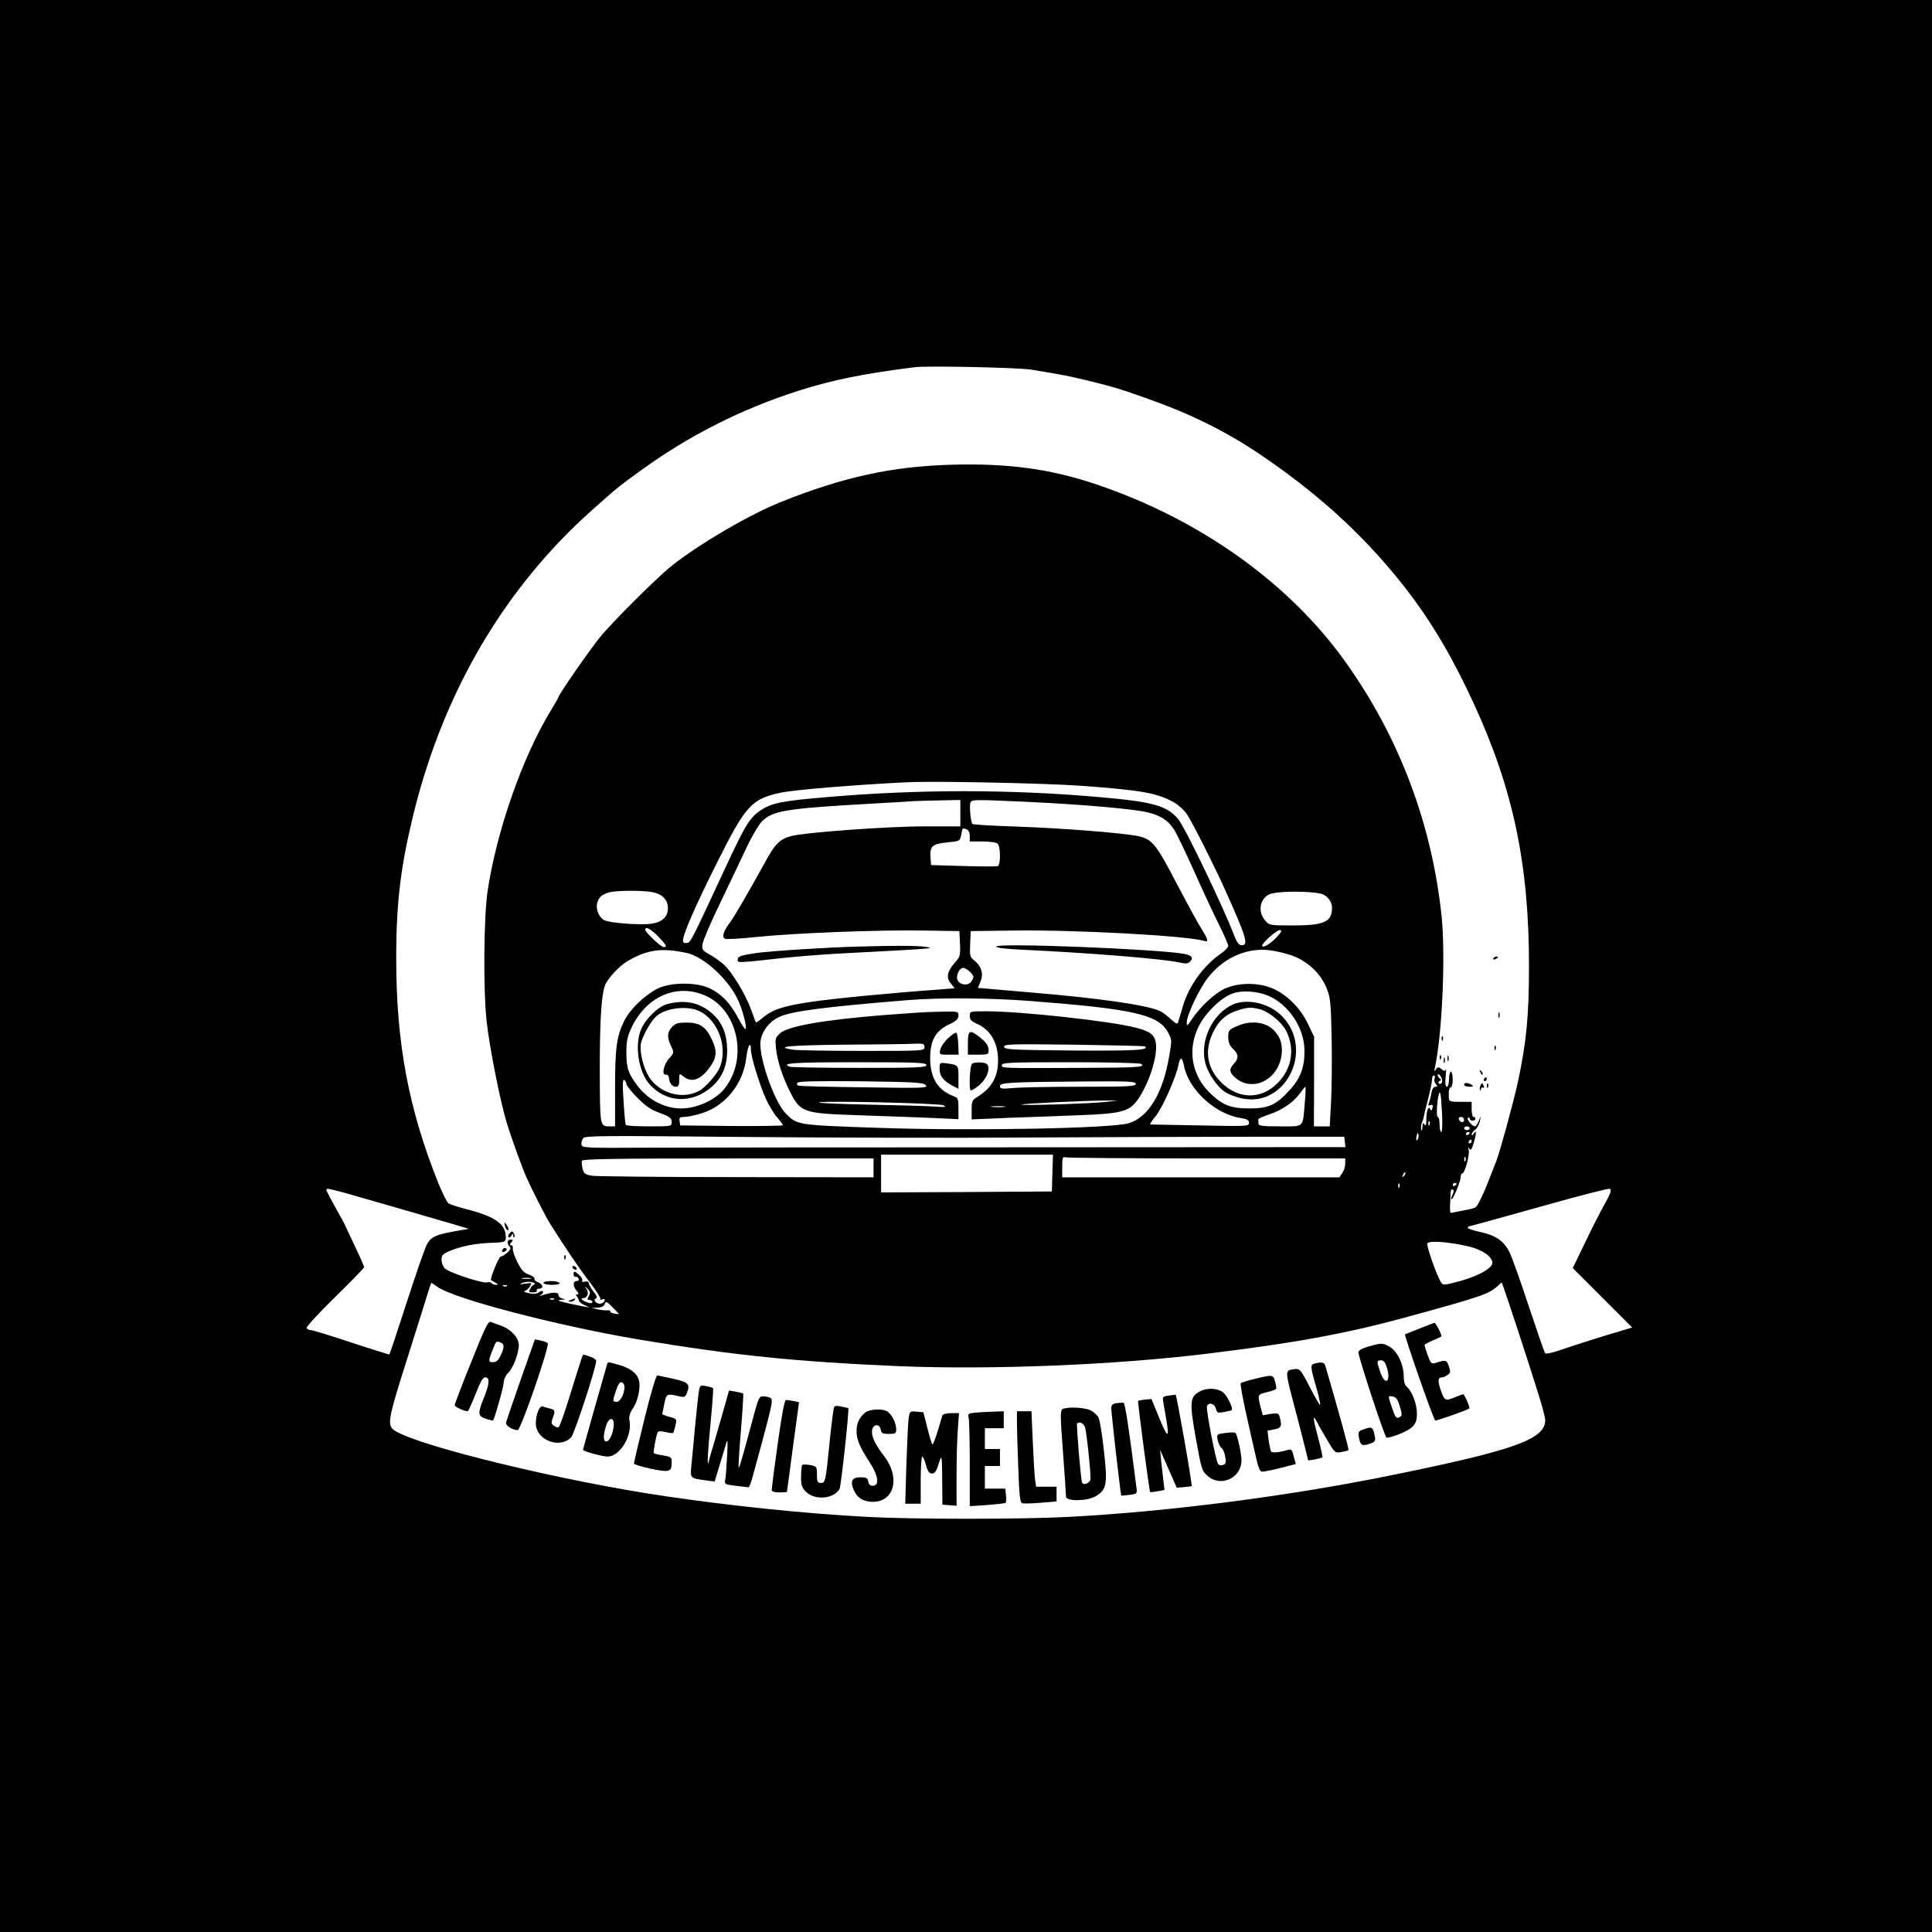 <?xml version="1.0" standalone="no"?>
<!DOCTYPE svg PUBLIC "-//W3C//DTD SVG 20010904//EN"
 "http://www.w3.org/TR/2001/REC-SVG-20010904/DTD/svg10.dtd">
<svg version="1.0" xmlns="http://www.w3.org/2000/svg"
 width="1024pt" height="1024pt" viewBox="0 0 1024 1024"
 preserveAspectRatio="xMidYMid meet">

<g transform="translate(0,1024) scale(0.1,-0.1)"
fill="#000000" stroke="none">
<path d="M0 5120 l0 -5120 5120 0 5120 0 0 5120 0 5120 -5120 0 -5120 0 0
-5120z m5465 3161 c171 -28 207 -35 320 -63 124 -31 142 -36 286 -87 231 -81
415 -171 595 -291 303 -203 541 -417 749 -674 153 -190 270 -382 394 -650 211
-456 295 -856 295 -1396 0 -265 -14 -408 -60 -620 -24 -109 -94 -364 -113
-413 -5 -12 -28 -71 -51 -130 -24 -59 -50 -111 -59 -116 -9 -5 -34 -12 -56
-15 -22 -4 -49 -10 -61 -12 -22 -6 -21 -9 -15 109 1 10 6 15 11 12 7 -4 6 -13
-1 -26 -6 -12 -9 -23 -6 -25 7 -7 50 98 49 119 0 9 3 17 8 17 14 0 42 104 34
126 -4 14 -4 16 4 5 8 -11 13 -2 24 35 15 51 14 69 -2 44 -6 -9 -10 -10 -10
-3 0 6 8 18 18 25 10 7 21 27 25 43 l6 30 -12 -27 c-6 -16 -14 -28 -19 -28
-15 0 -47 39 -38 45 6 4 10 1 10 -4 0 -6 7 -11 15 -11 8 0 15 5 15 10 0 6 -4
10 -10 10 -5 0 -10 18 -10 40 l0 40 -60 0 c-55 0 -60 2 -61 23 -2 34 2 52 12
55 12 5 11 82 -1 82 -5 0 -10 -18 -10 -40 0 -23 -5 -40 -11 -40 -8 0 -10 17
-7 53 3 28 3 46 1 39 -4 -10 -8 -10 -21 0 -18 15 -22 15 -34 -4 -6 -8 -7 -5
-3 12 39 178 57 595 36 802 -51 488 -223 946 -505 1343 -298 422 -776 763
-1326 948 -243 82 -467 112 -764 104 -318 -9 -572 -64 -903 -196 -165 -65
-436 -223 -583 -340 -75 -59 -318 -301 -382 -381 -56 -69 -218 -303 -218 -315
0 -2 -18 -34 -40 -70 -150 -245 -288 -639 -336 -960 -20 -138 -23 -521 -5
-685 14 -135 72 -426 106 -538 24 -80 84 -246 107 -296 26 -59 104 -212 123
-241 79 -126 158 -242 211 -311 34 -45 60 -85 56 -90 -4 -4 1 -4 10 -1 12 4
15 2 11 -9 -3 -7 -13 -14 -23 -14 -22 0 -39 22 -21 28 8 3 4 15 -14 37 -14 19
-25 39 -25 45 0 7 -8 10 -20 7 -12 -3 -18 -1 -14 5 3 5 -3 18 -15 29 -24 23
-31 24 -31 4 0 -8 5 -14 11 -12 6 1 14 -4 16 -10 3 -7 -2 -13 -11 -13 -21 0
-20 -29 1 -52 11 -13 12 -18 3 -18 -9 0 -9 -4 -2 -12 6 -7 10 -17 10 -22 1 -5
13 -15 29 -23 l28 -13 -35 6 c-19 4 -60 12 -90 19 -44 11 -49 14 -25 16 24 1
26 3 8 6 -13 2 -23 11 -23 20 0 16 -35 15 -85 -2 -16 -5 -17 -5 -5 4 8 5 11
13 7 17 -3 4 -13 1 -22 -6 -10 -8 -27 -10 -52 -4 -21 4 -31 9 -23 11 9 2 21
13 29 25 12 20 11 20 -26 14 -32 -5 -34 -4 -13 5 13 5 36 7 50 3 14 -3 19 -9
12 -11 -7 -3 -17 -13 -22 -24 -9 -16 -7 -19 15 -19 15 0 24 4 20 10 -3 5 3 10
14 10 25 0 18 26 -10 35 -10 4 -18 11 -16 18 1 6 -13 16 -31 22 -26 9 -39 24
-60 66 -15 30 -26 62 -24 72 2 9 -2 17 -8 17 -10 0 -9 4 0 15 10 12 10 15 -4
15 -18 0 -21 -21 -5 -37 8 -8 4 -17 -12 -32 -13 -11 -28 -21 -35 -21 -10 0
-59 -120 -51 -125 1 -1 11 -7 22 -13 17 -10 17 -11 3 -12 -9 0 -19 4 -22 9 -3
5 -14 7 -24 4 -26 -6 -206 53 -225 75 -10 10 -17 31 -17 46 0 22 7 30 43 45
59 26 138 41 224 44 73 2 77 4 73 42 -6 63 -66 101 -222 140 -37 9 -73 22 -82
28 -8 7 -31 53 -51 102 -159 394 -225 746 -225 1192 0 306 24 497 96 786 160
640 484 1187 945 1596 131 117 136 121 259 210 256 185 530 323 835 421 176
56 349 91 615 124 66 8 545 -2 615 -13z m269 -2206 c322 -24 401 -38 492 -90
22 -13 52 -41 66 -62 32 -50 143 -270 203 -403 112 -250 124 -290 86 -290 -14
0 -25 14 -40 53 -56 147 -261 574 -296 615 -60 72 -132 92 -415 117 -477 42
-962 42 -1449 0 -238 -20 -289 -31 -347 -68 -59 -39 -82 -76 -185 -297 -190
-408 -188 -405 -209 -408 -13 -2 -20 2 -20 13 0 34 68 189 182 416 150 299
181 334 333 367 72 16 404 43 675 56 149 7 728 -5 924 -19z m-644 -145 l0 -70
-192 0 c-197 0 -630 -32 -703 -51 -64 -17 -87 -41 -144 -146 -91 -165 -162
-287 -186 -318 -32 -43 -40 -74 -21 -81 8 -3 84 1 168 10 205 21 649 38 883
34 l190 -3 3 -67 c3 -61 1 -69 -27 -100 -41 -47 -47 -78 -22 -110 l21 -26 -87
-7 c-253 -18 -563 -48 -681 -66 -143 -22 -198 -40 -250 -84 -18 -15 -34 -26
-36 -24 -1 2 -13 33 -25 68 -30 82 -102 201 -146 240 -19 17 -53 41 -76 53
-37 21 -40 26 -35 56 3 19 45 118 95 220 49 103 112 234 139 292 27 58 64 120
82 138 56 55 127 67 570 92 107 6 213 12 235 14 22 1 86 3 143 4 l102 2 0 -70z
m355 60 c280 -13 563 -37 639 -56 69 -17 109 -43 140 -93 13 -20 59 -117 104
-216 44 -99 103 -226 131 -282 28 -56 51 -108 51 -116 0 -8 -18 -27 -40 -42
-92 -64 -170 -172 -201 -280 -11 -38 -23 -76 -25 -84 -3 -11 -13 -6 -37 16
-18 17 -42 36 -54 42 -65 33 -317 70 -704 102 l-266 23 14 34 c17 41 5 81 -34
112 -22 17 -24 25 -21 87 l3 68 235 3 c325 4 900 -27 998 -54 30 -9 28 2 -12
66 -19 30 -76 136 -128 234 -110 213 -132 239 -208 255 -88 17 -396 41 -642
50 -125 4 -231 10 -234 14 -9 9 -17 94 -11 112 8 18 10 18 302 5z m-321 -146
c10 -4 16 -18 16 -35 l0 -29 68 0 c40 0 73 -5 80 -12 16 -16 16 -115 0 -119
-7 -2 -89 -2 -183 1 l-170 5 -3 37 c-5 62 8 75 87 83 69 7 69 7 76 41 6 37 6
37 29 28z m-1659 -334 c48 -11 75 -41 75 -84 0 -45 -30 -73 -86 -82 -57 -8
-216 3 -249 18 -29 13 -48 56 -40 91 8 31 24 45 62 57 38 11 189 12 238 0z
m3533 -6 c34 -7 62 -40 62 -75 0 -75 -40 -94 -208 -94 -123 0 -124 0 -148 28
-43 51 -22 128 39 142 54 12 193 12 255 -1z m-3510 -227 c44 -45 50 -57 30
-57 -14 0 -98 79 -98 92 0 20 29 5 68 -35z m3277 -6 c-33 -35 -75 -59 -75 -43
0 15 76 82 92 82 15 0 12 -8 -17 -39z m-3125 -82 c93 -20 229 -147 276 -259
22 -50 43 -133 36 -144 -2 -5 -20 21 -39 57 -43 81 -87 127 -150 158 -69 34
-206 34 -276 0 -69 -34 -149 -111 -179 -173 -40 -82 -48 -143 -48 -358 l0
-200 -27 0 c-54 0 -53 -5 -54 301 0 256 8 391 27 445 13 36 76 104 120 130
105 61 180 72 314 43z m3194 -9 c90 -28 165 -96 198 -179 20 -50 22 -78 26
-261 2 -113 1 -265 -3 -337 l-7 -133 -42 0 -42 0 1 238 0 237 -32 67 c-39 82
-106 151 -181 186 -75 35 -182 36 -258 3 -53 -23 -133 -97 -178 -165 -23 -35
-26 -36 -26 -15 0 38 65 175 110 234 79 103 197 159 315 150 28 -2 81 -13 119
-25z m-1694 -90 c24 -24 24 -30 7 -54 -16 -21 -55 -18 -70 6 -14 21 6 68 28
68 8 0 24 -9 35 -20z m-1416 -121 c184 -68 246 -335 117 -498 -48 -61 -147
-106 -231 -106 -87 0 -175 46 -231 120 -50 67 -59 93 -59 178 0 58 5 83 28
132 76 159 229 230 376 174z m3002 -8 c106 -48 186 -169 188 -286 1 -91 -20
-148 -77 -211 -73 -81 -113 -99 -217 -99 -98 0 -144 19 -211 86 -95 95 -116
231 -54 352 35 70 117 149 177 171 52 19 133 13 194 -13z m-1271 -26 c548 -42
683 -72 734 -164 23 -42 23 -43 8 -129 -33 -196 -109 -322 -213 -355 -88 -28
-834 -42 -1324 -25 -438 15 -434 15 -494 75 -57 56 -136 271 -136 370 0 55 41
115 98 142 63 31 239 54 682 90 171 14 431 12 645 -4z m-1475 -259 c0 -36 45
-182 78 -257 16 -36 44 -82 61 -101 17 -20 31 -38 31 -42 0 -3 -123 -5 -272
-4 l-273 3 -3 23 c-3 18 1 22 26 22 17 0 58 9 93 20 126 39 221 160 235 298 7
59 24 88 24 38z m2295 -83 c24 -128 165 -258 302 -279 33 -5 43 -11 43 -25 0
-19 -8 -19 -257 -14 -142 3 -262 5 -266 5 -5 0 8 20 28 44 37 45 108 206 121
271 8 45 20 45 29 -2z m1368 -89 c-3 -8 -10 -11 -15 -8 -6 4 -6 9 2 14 9 5 9
9 1 14 -6 4 -11 13 -11 19 0 7 7 4 15 -6 7 -11 11 -25 8 -33z m-39 21 c-4 -8
-1 -22 6 -30 10 -12 10 -15 -2 -15 -10 0 -18 -13 -21 -32 -3 -18 -9 -42 -13
-52 -6 -15 -4 -18 8 -13 12 4 14 1 10 -16 -3 -12 -7 -16 -10 -9 -8 26 -22 -2
-22 -46 0 -34 -3 -43 -10 -32 -8 12 -10 8 -11 -15 -1 -18 -3 -23 -6 -12 -3 10
-1 26 3 35 4 9 9 24 10 32 1 8 11 51 23 94 11 44 21 90 21 103 0 13 4 23 10
23 5 0 7 -7 4 -15z m-4284 -30 c0 -8 26 -41 58 -73 43 -44 72 -64 120 -81 52
-20 62 -27 62 -47 0 -24 0 -24 -119 -24 -66 0 -122 3 -124 8 -3 4 -8 60 -12
126 -6 87 -5 117 4 112 6 -4 11 -14 11 -21z m3596 -97 c-12 -139 0 -128 -132
-128 -95 0 -114 3 -114 15 0 8 0 18 -1 22 0 4 26 16 57 26 68 22 129 64 164
112 14 19 27 35 29 35 2 0 1 -37 -3 -82z m727 -55 c3 -59 1 -103 -4 -103 -5 0
-9 18 -9 40 0 22 -4 40 -10 40 -8 0 -4 86 6 119 8 25 11 7 17 -96z m117 -39
c0 -17 -22 -14 -28 4 -2 7 3 12 12 12 9 0 16 -7 16 -16z m-183 -26 c-3 -8 -6
-5 -6 6 -1 11 2 17 5 13 3 -3 4 -12 1 -19z m213 -18 c0 -5 -7 -10 -15 -10 -8
0 -15 5 -15 10 0 6 7 10 15 10 8 0 15 -4 15 -10z m-278 -62 c-6 -6 -7 0 -4 19
5 21 7 23 10 9 2 -10 0 -22 -6 -28z m278 38 c0 -3 -4 -8 -10 -11 -5 -3 -10 -1
-10 4 0 6 5 11 10 11 6 0 10 -2 10 -4z m-2340 -25 c388 2 923 4 1190 4 l485 0
3 -27 3 -28 -1693 -1 c-931 0 -1841 -1 -2023 -2 -310 -2 -330 -1 -333 16 -2
10 2 25 9 34 12 14 96 14 834 7 451 -4 1137 -6 1525 -3z m2350 -21 c0 -5 -5
-10 -11 -10 -5 0 -7 5 -4 10 3 6 8 10 11 10 2 0 4 -4 4 -10z m-2222 -167 l-3
-98 -452 -3 -453 -2 0 100 0 100 455 0 456 0 -3 -97z m818 77 l734 0 0 -28 c0
-15 -7 -38 -16 -50 l-15 -22 -735 0 -734 0 0 56 c0 47 3 55 16 50 9 -3 346 -6
750 -6z m1371 -12 c-3 -8 -6 -5 -6 6 -1 11 2 17 5 13 3 -3 4 -12 1 -19z
m-3137 -38 l0 -50 -722 1 c-398 0 -743 4 -767 7 -39 6 -46 11 -53 37 -4 17 -6
36 -3 43 3 9 168 12 775 12 l770 0 0 -50z m2811 -43 c-10 -9 -11 -8 -5 6 3 10
9 15 12 12 3 -3 0 -11 -7 -18z m-24 -59 c-3 -8 -6 -5 -6 6 -1 11 2 17 5 13 3
-3 4 -12 1 -19z m303 18 c0 -3 -4 -8 -10 -11 -5 -3 -10 -1 -10 4 0 6 5 11 10
11 6 0 10 -2 10 -4z m-5890 -49 c91 -26 470 -135 585 -169 l70 -21 -75 -13
c-102 -18 -128 -31 -149 -73 -10 -20 -58 -157 -106 -306 -48 -148 -89 -272
-91 -274 -1 -1 -92 27 -201 63 -109 36 -206 66 -215 66 -9 0 -20 5 -23 10 -4
6 63 79 149 163 86 84 156 156 156 161 0 4 -22 55 -50 113 -27 58 -50 106 -50
107 0 2 -22 43 -50 92 -27 49 -50 92 -50 97 0 10 6 9 100 -16z m6705 1 c-4
-11 -19 -42 -34 -67 -14 -25 -58 -110 -96 -189 l-69 -143 158 -158 157 -157
-43 -13 c-97 -28 -277 -85 -342 -108 -38 -13 -72 -20 -76 -16 -4 4 -42 114
-85 243 -42 129 -89 260 -103 290 -31 64 -74 93 -164 112 -32 7 -58 16 -58 20
0 4 2 8 5 8 5 0 211 57 425 117 153 43 300 81 318 82 9 1 11 -6 7 -21z m-752
-284 c72 -17 127 -54 127 -87 0 -32 -91 -79 -210 -107 -49 -12 -54 -11 -64 6
-23 40 -76 190 -71 203 7 17 108 10 218 -15z m-4970 -171 c-13 -2 -33 -2 -45
0 -13 2 -3 4 22 4 25 0 35 -2 23 -4z m-495 -43 c85 -63 632 -206 1070 -280
505 -84 826 -117 1377 -141 487 -20 1145 6 1640 67 456 56 721 104 1035 189
407 111 451 126 497 168 l22 20 11 -29 c14 -37 137 -411 184 -563 20 -63 36
-125 36 -138 0 -101 -161 -159 -815 -292 -550 -112 -1191 -194 -1715 -221
-253 -13 -812 -13 -1060 0 -324 17 -724 58 -1075 110 -545 80 -1304 265 -1432
347 -43 28 -39 53 66 384 55 173 105 333 112 357 7 23 14 42 16 42 2 0 16 -9
31 -20z m369 4 c-3 -3 -12 -4 -19 -1 -8 3 -5 6 6 6 11 1 17 -2 13 -5z m434
-53 c-10 -17 -9 -21 4 -21 8 0 15 -5 15 -11 0 -6 -9 -8 -22 -4 -30 10 -47 25
-26 25 22 0 31 29 16 49 -11 15 -10 15 6 0 15 -14 16 -21 7 -38z m-184 -17
c-3 -3 -12 -4 -19 -1 -8 3 -5 6 6 6 11 1 17 -2 13 -5z m312 -45 c17 -17 31
-32 31 -33 0 -2 -11 -1 -25 2 -14 2 -23 8 -20 12 2 4 -6 6 -18 5 -12 -1 -35 2
-52 6 l-30 7 31 1 c18 0 34 7 38 16 7 20 10 20 45 -16z"/>
<path d="M7915 5160 c-3 -6 1 -7 9 -4 18 7 21 14 7 14 -6 0 -13 -4 -16 -10z"/>
<path d="M7942 4860 c0 -14 2 -19 5 -12 2 6 2 18 0 25 -3 6 -5 1 -5 -13z"/>
<path d="M7641 4734 c0 -11 3 -14 6 -6 3 7 2 16 -1 19 -3 4 -6 -2 -5 -13z"/>
<path d="M7921 4684 c0 -11 3 -14 6 -6 3 7 2 16 -1 19 -3 4 -6 -2 -5 -13z"/>
<path d="M7631 4634 c0 -11 3 -14 6 -6 3 7 2 16 -1 19 -3 4 -6 -2 -5 -13z"/>
<path d="M7672 4630 c0 -14 2 -19 5 -12 2 6 2 18 0 25 -3 6 -5 1 -5 -13z"/>
<path d="M7652 4620 c0 -14 2 -19 5 -12 2 6 2 18 0 25 -3 6 -5 1 -5 -13z"/>
<path d="M7846 4557 c3 -10 9 -15 12 -12 3 3 0 11 -7 18 -10 9 -11 8 -5 -6z"/>
<path d="M7865 4520 c-3 -5 -1 -10 4 -10 6 0 11 5 11 10 0 6 -2 10 -4 10 -3 0
-8 -4 -11 -10z"/>
<path d="M7760 4490 c0 -5 12 -10 28 -10 21 0 24 2 12 10 -20 13 -40 13 -40 0z"/>
<path d="M7846 4484 c-4 -9 -4 -19 -1 -22 3 -3 5 0 5 7 0 7 4 9 10 6 6 -3 7 1
4 9 -8 20 -10 20 -18 0z"/>
<path d="M7881 4484 c0 -11 3 -14 6 -6 3 7 2 16 -1 19 -3 4 -6 -2 -5 -13z"/>
<path d="M2677 3740 c3 -11 9 -20 15 -20 5 0 4 9 -2 20 -6 11 -12 20 -14 20
-2 0 -2 -9 1 -20z"/>
<path d="M2701 3703 c-7 -8 -10 -17 -6 -21 3 -3 10 0 15 8 8 13 10 13 10 1 0
-8 3 -12 6 -8 3 3 2 12 -3 20 -7 13 -10 13 -22 0z"/>
<path d="M2665 3619 c-9 -14 -2 -20 14 -10 8 6 9 11 3 15 -6 3 -14 1 -17 -5z"/>
<path d="M2991 3574 c0 -11 3 -14 6 -6 3 7 2 16 -1 19 -3 4 -6 -2 -5 -13z"/>
<path d="M3035 3520 c3 -5 11 -10 16 -10 6 0 7 5 4 10 -3 6 -11 10 -16 10 -6
0 -7 -4 -4 -10z"/>
<path d="M2880 3440 c0 -5 21 -10 46 -10 27 0 43 4 39 10 -3 6 -24 10 -46 10
-21 0 -39 -4 -39 -10z"/>
<path d="M3025 3350 c-16 -7 -17 -9 -3 -9 9 -1 20 4 23 9 7 11 7 11 -20 0z"/>
<path d="M4550 5223 c-162 -4 -472 -24 -540 -34 -87 -13 -100 -18 -100 -36 0
-17 -11 -18 255 11 77 8 230 20 340 25 435 23 454 24 405 32 -43 7 -153 8
-360 2z"/>
<path d="M5280 5223 c0 -7 54 -13 143 -17 345 -16 742 -48 826 -67 35 -8 47
-7 59 5 19 19 9 32 -30 40 -142 26 -998 60 -998 39z"/>
<path d="M3536 4918 c-47 -13 -111 -74 -137 -131 -37 -83 -16 -225 43 -293 88
-100 226 -106 331 -14 56 50 82 112 81 196 -1 84 -26 145 -79 192 -67 59 -144
75 -239 50z m146 -28 c113 -32 181 -190 133 -308 -17 -39 -76 -106 -110 -124
-93 -51 -225 -8 -274 90 -29 59 -43 132 -32 170 13 43 53 112 79 135 43 39
136 55 204 37z"/>
<path d="M3562 4797 c-26 -28 -28 -54 -5 -102 16 -34 16 -35 -9 -63 -30 -32
-43 -90 -19 -88 9 1 16 -6 16 -14 2 -29 17 -50 36 -50 15 0 19 7 19 37 0 33 1
35 18 21 43 -38 90 -25 137 36 43 56 48 90 21 150 -33 73 -64 96 -136 96 -46
0 -60 -4 -78 -23z"/>
<path d="M6535 4916 c-109 -48 -178 -194 -146 -312 14 -54 62 -124 104 -152
19 -12 59 -28 90 -34 233 -49 384 259 213 435 -66 69 -184 97 -261 63z m148
-27 c43 -12 111 -68 133 -111 49 -95 32 -203 -45 -279 -93 -94 -223 -85 -314
21 -65 76 -72 167 -20 263 30 55 66 84 126 103 53 16 72 17 120 3z"/>
<path d="M6553 4800 c-40 -18 -43 -22 -43 -57 0 -27 7 -45 25 -62 30 -28 32
-50 5 -79 -26 -28 -25 -44 3 -70 86 -81 220 -25 247 101 12 60 0 107 -37 145
-44 47 -127 56 -200 22z"/>
<path d="M4865 4873 c-22 -1 -103 -8 -180 -13 -316 -25 -510 -59 -551 -97 -25
-23 -26 -29 -21 -81 7 -65 34 -147 72 -224 58 -115 68 -119 365 -129 129 -4
301 -11 383 -14 l147 -7 0 56 c0 52 -2 57 -26 66 -84 32 -123 96 -124 199 0
95 27 145 96 179 42 20 54 31 54 49 0 22 -2 23 -87 21 -49 -1 -106 -3 -128 -5z
m35 -183 c0 -20 -7 -20 -324 -20 -178 0 -344 3 -370 6 -110 16 -25 24 267 27
171 1 338 3 370 5 51 2 57 0 57 -18z m10 -95 c0 -13 -46 -15 -354 -15 -195 0
-361 3 -370 6 -51 19 18 24 354 24 322 0 370 -2 370 -15z m-4 -106 c15 -16 -8
-17 -322 -12 -187 2 -345 6 -352 9 -7 2 -10 9 -6 15 5 8 101 10 335 8 288 -4
330 -6 345 -20z m94 -107 c20 -10 12 -11 -45 -7 -38 3 -191 7 -339 10 -148 3
-272 8 -275 11 -11 12 632 -3 659 -14z"/>
<path d="M5140 4855 c0 -18 8 -28 33 -39 76 -32 117 -101 117 -197 0 -85 -33
-145 -107 -191 -30 -18 -33 -24 -33 -70 l0 -51 188 8 c103 4 275 10 382 14
235 9 271 20 320 97 57 90 97 226 86 288 -8 43 -30 60 -110 80 -131 34 -605
86 -788 86 -87 0 -88 0 -88 -25z m929 -161 c22 -20 -50 -24 -379 -22 -328 3
-365 5 -368 19 -3 15 29 16 370 12 205 -3 375 -7 377 -9z m-21 -93 c27 -17
-19 -20 -310 -21 -443 -2 -428 -2 -428 15 0 13 47 15 363 15 199 0 368 -4 375
-9z m-28 -106 c0 -13 -39 -15 -292 -15 -161 0 -323 -3 -360 -7 -58 -5 -68 -4
-68 10 0 19 44 22 448 25 236 2 272 0 272 -13z m-155 -95 c-73 -9 -465 -22
-448 -14 11 5 338 21 448 21 l60 0 -60 -7z m-542 -27 c-18 -2 -48 -2 -65 0
-18 2 -4 4 32 4 36 0 50 -2 33 -4z"/>
<path d="M5026 4738 c-20 -18 -38 -45 -42 -60 -6 -28 -6 -28 45 -28 l52 0 -2
55 c-1 31 -6 58 -10 61 -5 3 -24 -10 -43 -28z"/>
<path d="M5130 4710 l0 -60 55 0 c50 0 55 2 55 23 -1 26 -14 44 -54 75 -47 36
-56 30 -56 -38z"/>
<path d="M4980 4574 c0 -37 20 -63 69 -89 l31 -16 0 61 c0 65 0 65 -62 74 -38
5 -38 4 -38 -30z"/>
<path d="M5153 4603 c-13 -5 -19 -143 -7 -143 3 0 19 9 35 21 51 36 77 110 43
123 -18 7 -53 7 -71 -1z"/>
<path d="M2498 3022 c-49 -121 -88 -224 -88 -230 0 -8 50 -32 69 -32 3 0 22
41 41 90 26 66 39 90 52 90 25 0 23 -34 -7 -108 -34 -84 -33 -98 11 -112 19
-7 36 -10 38 -8 10 17 56 180 56 202 0 15 10 36 23 49 26 24 57 105 57 148 0
38 -42 84 -93 102 -23 8 -49 18 -57 21 -12 5 -34 -41 -102 -212z m156 102 c20
-8 20 -25 -1 -69 -12 -26 -23 -35 -41 -35 -25 0 -25 7 4 78 14 35 15 35 38 26z"/>
<path d="M7525 3199 c-38 -15 -74 -30 -78 -31 -6 -3 147 -443 160 -457 3 -4
172 56 181 64 5 4 -26 75 -33 75 -3 0 -22 -7 -42 -15 -52 -22 -57 -20 -76 35
-18 51 -16 70 7 70 7 0 20 6 29 13 15 10 16 17 6 46 -12 34 -16 35 -74 16 -18
-5 -23 1 -38 42 -9 26 -17 51 -17 54 0 3 20 14 45 25 25 10 45 20 45 21 0 14
-31 73 -37 72 -4 -1 -39 -14 -78 -30z"/>
<path d="M2760 2928 c-41 -117 -76 -220 -78 -228 -3 -16 35 -40 62 -40 16 0
171 449 159 461 -5 5 -22 11 -38 14 l-30 6 -75 -213z"/>
<path d="M7253 3103 c-35 -10 -53 -21 -53 -31 0 -26 140 -452 149 -452 30 0
113 35 135 56 21 21 26 36 26 73 0 49 -26 117 -53 140 -11 9 -17 29 -17 56 0
61 -32 131 -72 155 -38 23 -46 23 -115 3z m98 -112 c23 -76 -10 -98 -35 -24
-20 59 -20 63 4 63 14 0 22 -11 31 -39z m68 -204 c13 -42 13 -50 1 -57 -19
-12 -24 -5 -44 54 -20 61 -20 58 6 54 17 -2 26 -15 37 -51z"/>
<path d="M3085 3048 c-8 -25 -34 -105 -74 -235 -23 -73 -45 -134 -50 -137 -4
-3 -16 0 -25 7 -14 10 -15 18 -7 40 15 40 14 44 -13 51 -13 3 -31 8 -39 12
-17 6 -37 -42 -37 -91 0 -88 128 -137 188 -72 17 19 132 370 132 404 0 6 -14
16 -31 22 -40 14 -39 14 -44 -1z"/>
<path d="M3216 3003 c-25 -86 -126 -443 -126 -447 0 -8 101 -36 131 -36 63 0
129 106 116 186 -5 26 0 43 18 70 26 38 41 109 32 147 -10 37 -43 64 -101 81
-67 20 -64 20 -70 -1z m94 -113 c0 -37 -22 -80 -41 -80 -23 0 -23 4 -3 63 11
32 20 44 30 40 8 -3 14 -13 14 -23z m-57 -205 c-3 -42 -23 -85 -39 -85 -17 0
-18 30 -2 82 14 47 44 50 41 3z"/>
<path d="M6968 3013 c-24 -6 -23 -18 8 -124 14 -50 24 -92 21 -95 -2 -2 -24
34 -48 81 -59 114 -59 113 -97 107 -41 -6 -41 -10 9 -197 22 -82 47 -181 56
-218 l17 -68 36 6 c19 4 37 9 39 11 2 2 -8 49 -23 105 -28 104 -30 129 -5 81
7 -15 32 -58 54 -95 39 -67 41 -69 74 -63 18 3 36 7 38 10 4 4 -45 181 -123
449 -5 17 -21 19 -56 10z"/>
<path d="M3416 2721 c-31 -126 -56 -233 -56 -238 0 -5 41 -17 91 -28 100 -20
109 -17 109 37 0 24 -4 27 -45 34 -25 3 -47 9 -50 13 -3 6 10 79 20 108 2 8
15 9 42 3 20 -5 39 -7 41 -5 2 2 7 19 12 39 8 35 7 36 -31 46 -21 6 -39 13
-39 15 0 2 5 27 11 55 11 53 13 54 72 41 35 -9 39 -7 48 17 18 46 9 55 -71 74
-41 9 -80 17 -86 18 -7 0 -35 -96 -68 -229z"/>
<path d="M6648 2931 c-37 -9 -69 -19 -72 -22 -3 -3 8 -66 24 -140 16 -74 40
-178 52 -231 16 -74 25 -98 37 -98 17 0 79 14 142 31 l37 9 -11 41 c-8 35 -13
40 -31 34 -46 -13 -84 -17 -89 -8 -3 5 -9 32 -13 60 l-6 50 36 7 c37 7 42 17
29 64 -5 22 -10 23 -48 18 l-42 -7 -12 45 c-16 64 -16 65 34 77 25 6 47 14 49
18 2 3 -1 21 -6 39 -10 37 -13 37 -110 13z"/>
<path d="M3706 2877 c-3 -12 -12 -96 -21 -187 -8 -91 -18 -190 -21 -221 -6
-64 -6 -64 75 -75 l49 -6 25 83 c14 46 30 100 36 119 8 27 9 13 5 -65 -3 -55
-7 -112 -10 -126 -5 -26 -3 -27 55 -34 34 -4 64 -8 68 -8 4 -1 15 27 24 63 10
36 30 110 45 165 60 224 63 239 45 247 -9 4 -26 7 -37 7 -19 1 -25 -11 -49
-101 -15 -57 -33 -123 -40 -148 -7 -25 -18 -65 -25 -88 -6 -24 -13 -42 -15
-40 -2 2 3 90 12 196 9 106 14 194 12 196 -2 2 -20 6 -40 10 l-35 6 -23 -82
c-13 -46 -36 -126 -51 -178 -16 -52 -31 -104 -33 -115 -11 -46 -6 49 10 212 9
95 15 174 12 176 -2 2 -19 7 -36 10 -28 6 -33 3 -37 -16z"/>
<path d="M6359 2865 c-53 -28 -55 -57 -21 -248 29 -162 33 -174 62 -199 69
-63 180 -12 180 82 0 35 -21 132 -31 144 -4 5 -29 5 -54 1 -46 -6 -47 -7 -41
-37 3 -17 12 -36 20 -42 8 -6 17 -27 20 -47 5 -29 3 -38 -10 -43 -10 -4 -22
-2 -27 3 -12 12 -66 292 -60 308 9 23 40 14 47 -12 6 -24 10 -25 44 -19 20 4
39 8 40 10 10 8 -23 76 -45 94 -30 23 -86 26 -124 5z"/>
<path d="M6193 2843 c-29 -4 -32 -7 -28 -31 3 -15 9 -54 15 -86 19 -112 11
-114 -34 -6 l-43 105 -34 -3 c-19 -2 -35 -5 -37 -7 -3 -3 59 -477 64 -483 1
-2 19 0 39 4 l37 7 -6 51 c-3 28 -9 76 -12 106 l-5 55 44 -100 44 -100 39 3
c21 2 40 5 40 5 5 5 -80 487 -85 485 -3 0 -20 -3 -38 -5z"/>
<path d="M4122 2588 c-18 -128 -32 -239 -32 -245 0 -8 15 -13 40 -13 22 0 40
1 41 3 0 1 15 109 32 239 l32 236 -29 6 c-15 3 -34 6 -40 6 -8 0 -23 -82 -44
-232z"/>
<path d="M5918 2803 c-21 -3 -28 -10 -28 -26 0 -28 49 -459 53 -463 1 -2 21 0
44 3 40 5 41 6 36 42 -40 316 -60 445 -68 446 -6 1 -22 0 -37 -2z"/>
<path d="M4416 2758 c-3 -18 -13 -100 -21 -183 -19 -188 -21 -195 -45 -195
-17 0 -20 7 -20 44 0 42 -1 44 -36 51 -20 3 -39 4 -42 0 -3 -3 -6 -30 -6 -60
-1 -46 3 -59 25 -81 48 -48 149 -39 179 15 8 15 52 421 46 428 0 0 -18 4 -38
8 -36 7 -37 6 -42 -27z"/>
<path d="M5631 2771 c-12 -8 -11 -41 3 -227 9 -121 16 -227 16 -236 0 -27 113
-25 158 2 58 35 63 63 43 240 -9 85 -22 165 -29 177 -7 13 -26 30 -42 38 -32
16 -126 20 -149 6z m119 -93 c8 -20 30 -220 30 -275 0 -23 -38 -39 -45 -20 -7
20 -31 307 -26 312 11 12 32 3 41 -17z"/>
<path d="M4584 2752 c-30 -26 -44 -56 -44 -97 0 -45 16 -83 69 -165 47 -72 54
-125 16 -125 -13 0 -21 8 -23 23 -3 18 -10 22 -42 22 -44 0 -55 -20 -35 -67
18 -42 52 -63 101 -63 114 0 147 128 61 241 -48 62 -69 106 -65 137 4 35 41
38 46 5 3 -19 10 -23 43 -23 35 0 39 2 39 25 0 34 -25 82 -49 95 -30 16 -94
11 -117 -8z"/>
<path d="M4816 2723 c-3 -21 -8 -131 -12 -245 l-6 -208 41 0 41 0 0 125 c0 69
4 125 8 125 4 0 13 -20 20 -45 9 -34 17 -45 32 -45 14 0 23 12 34 48 18 58 19
55 20 -93 l1 -120 38 -3 37 -3 0 163 c0 90 3 200 7 246 l6 82 -42 0 c-24 0
-43 -5 -46 -12 -2 -7 -14 -46 -26 -86 -12 -40 -24 -70 -27 -67 -4 3 -16 43
-27 88 l-21 82 -36 3 c-35 3 -36 2 -42 -35z"/>
<path d="M5171 2753 c-39 -4 -42 -6 -37 -26 3 -12 6 -123 6 -246 l0 -224 91 6
c50 4 94 9 98 11 4 3 5 21 3 40 l-4 36 -54 0 -54 0 0 60 0 60 40 0 40 0 0 45
0 45 -40 0 -40 0 0 55 0 55 50 0 50 0 0 45 0 45 -52 -2 c-29 -1 -73 -3 -97 -5z"/>
<path d="M5390 2702 c0 -33 3 -141 7 -241 5 -141 9 -184 20 -188 7 -3 52 -2
98 2 l85 7 0 39 0 39 -54 0 -54 0 -6 38 c-3 20 -8 110 -12 200 l-7 162 -38 0
-39 0 0 -58z"/>
<path d="M7233 2666 c-36 -12 -37 -14 -28 -56 7 -32 18 -36 61 -20 23 9 26 14
20 42 -9 43 -15 48 -53 34z"/>
</g>
</svg>
